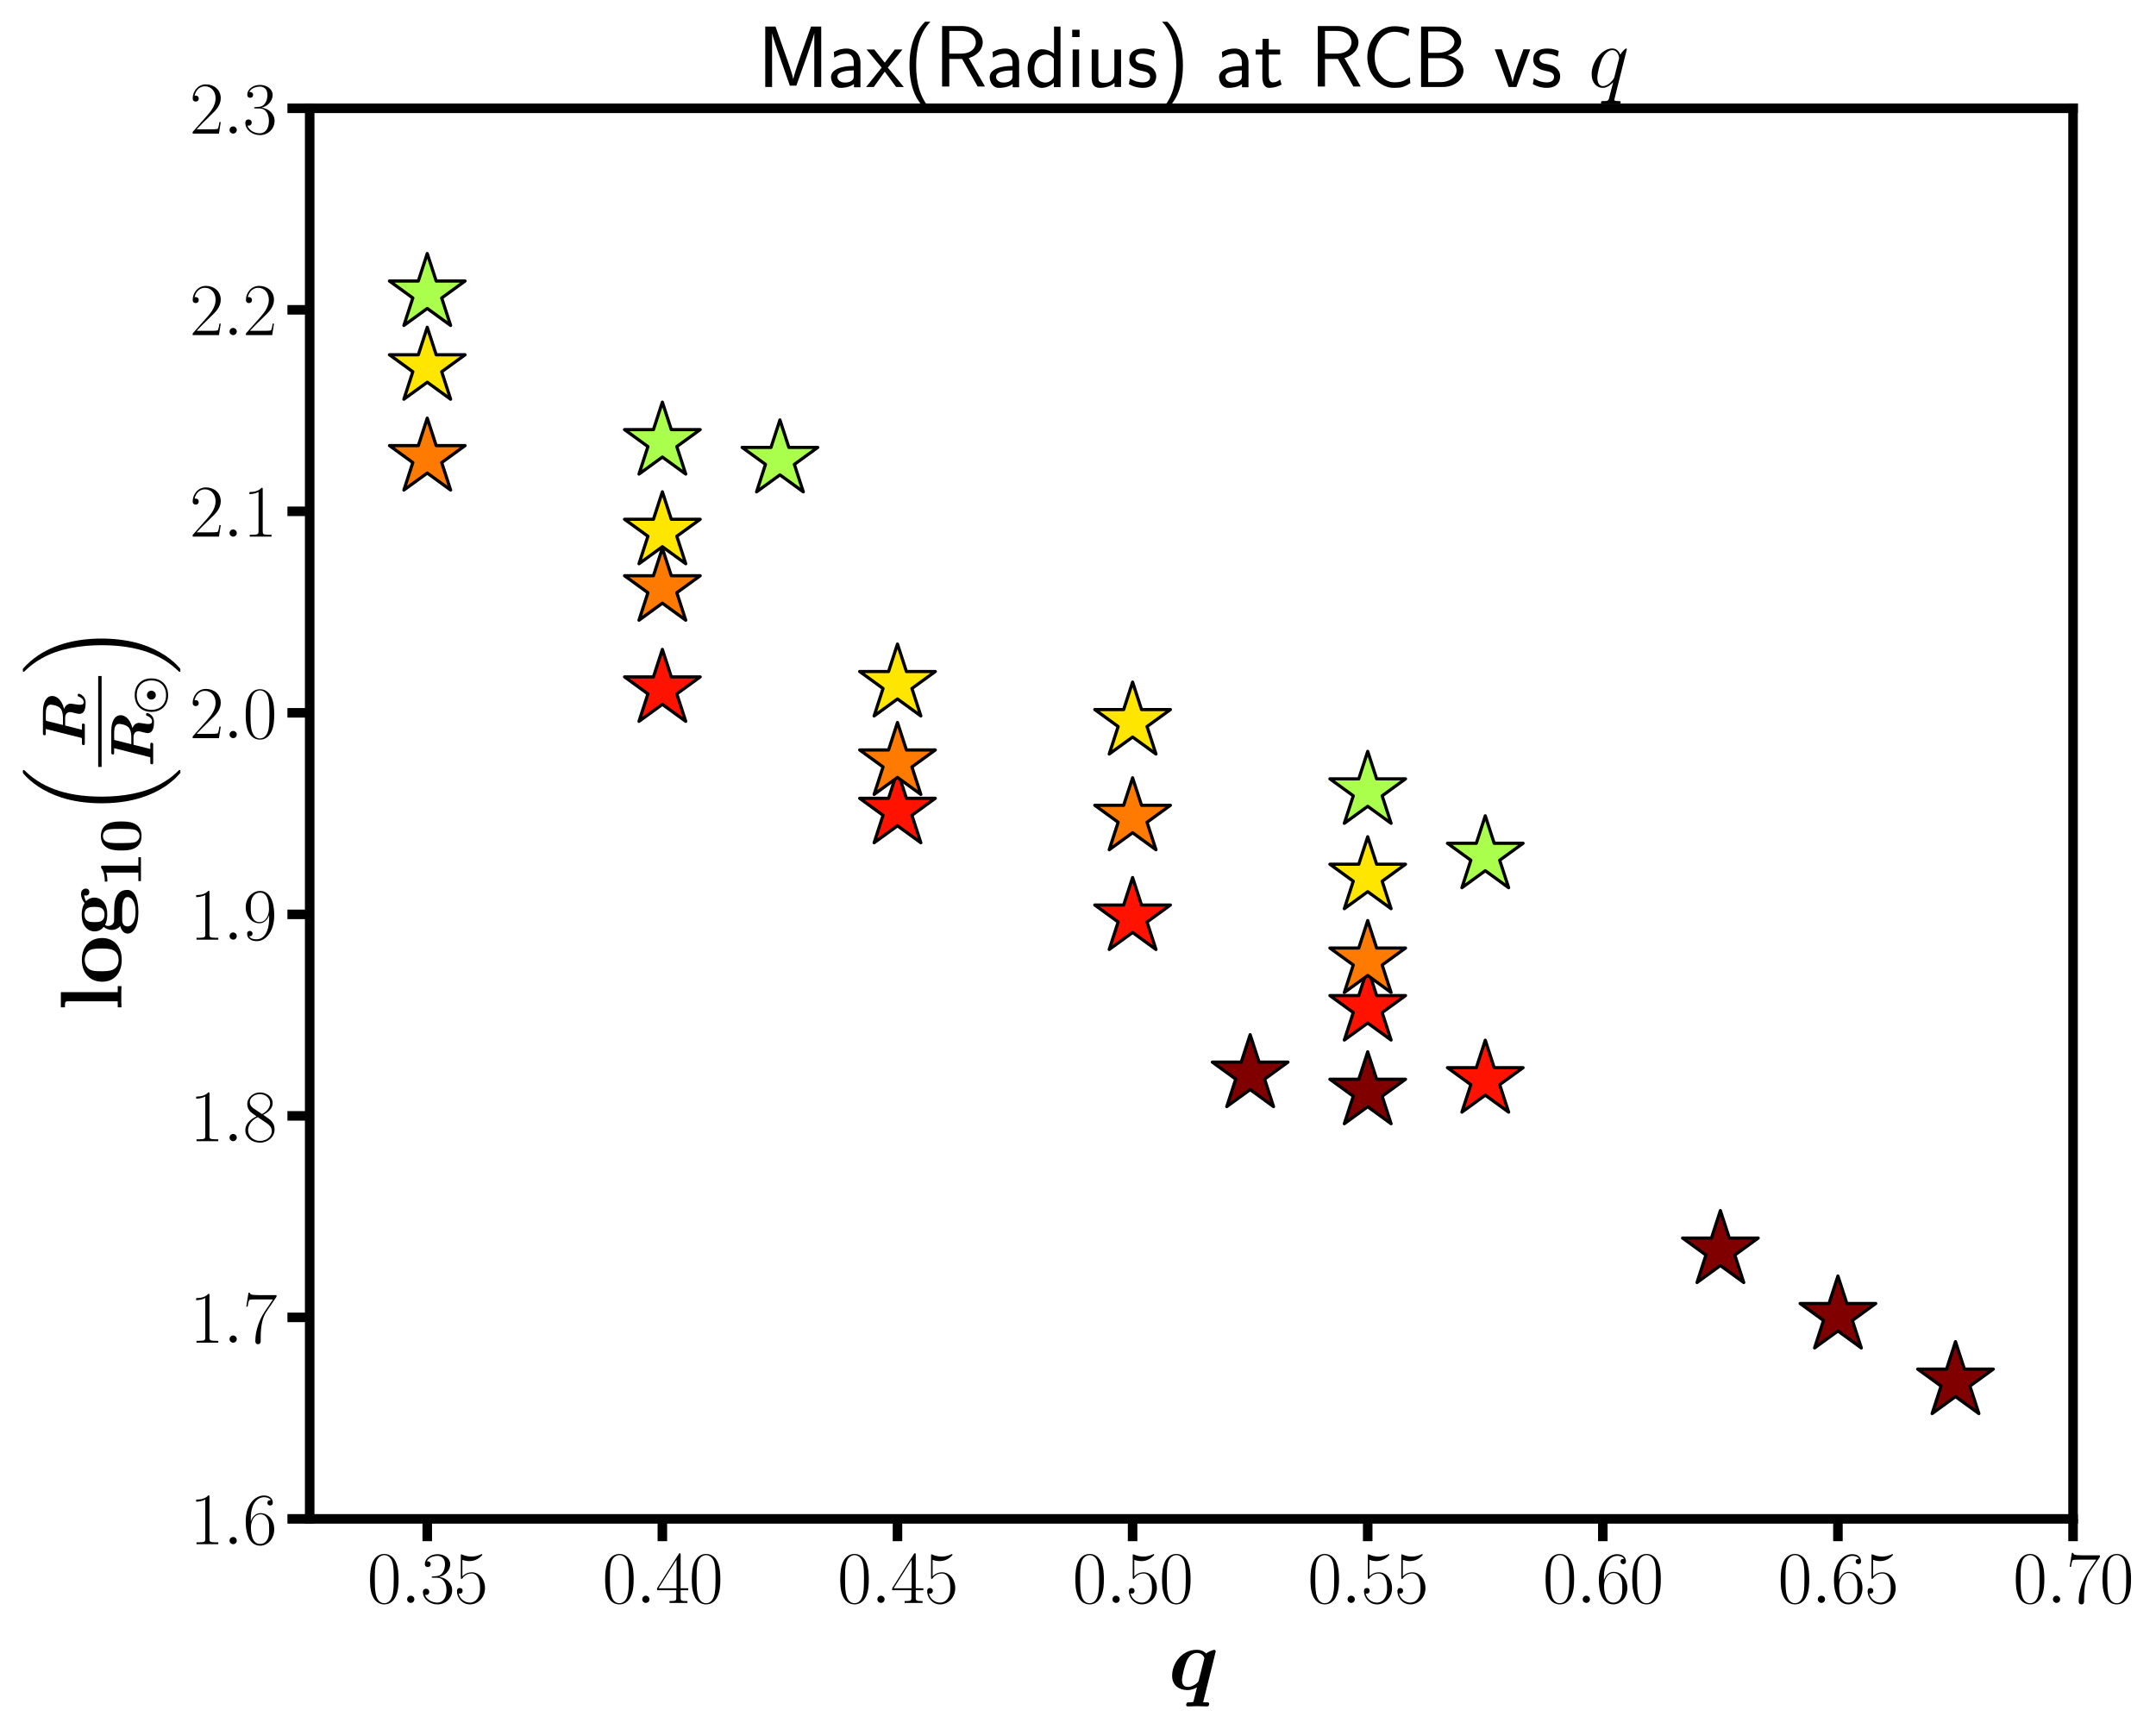 <?xml version="1.0" encoding="utf-8" standalone="no"?>
<!DOCTYPE svg PUBLIC "-//W3C//DTD SVG 1.1//EN"
  "http://www.w3.org/Graphics/SVG/1.1/DTD/svg11.dtd">
<svg xmlns:xlink="http://www.w3.org/1999/xlink" width="677.848pt" height="543.554pt" viewBox="0 0 677.848 543.554" xmlns="http://www.w3.org/2000/svg" version="1.1">
 <defs>
  <style type="text/css">*{stroke-linejoin: round; stroke-linecap: butt}</style>
 </defs>
 <g id="figure_1">
  <g id="patch_1">
   <path d="M 0 543.554 
L 677.848 543.554 
L 677.848 0 
L 0 0 
z
" style="fill: #ffffff"/>
  </g>
  <g id="axes_1">
   <g id="patch_2">
    <path d="M 97.369 477.572 
L 651.769 477.572 
L 651.769 34.052 
L 97.369 34.052 
z
" style="fill: #ffffff"/>
   </g>
   <g id="matplotlib.axis_1">
    <g id="xtick_1">
     <g id="line2d_1">
      <defs>
       <path id="mc1c8c1ec20" d="M 0 0 
L 0 7 
" style="stroke: #000000; stroke-width: 3"/>
      </defs>
      <g>
       <use xlink:href="#mc1c8c1ec20" x="134.329" y="477.572" style="stroke: #000000; stroke-width: 3"/>
      </g>
     </g>
     <g id="text_1">
      <!-- $\mathdefault{0.35}$ -->
      <g transform="translate(115.449 503.985) scale(0.23 -0.23)">
       <defs>
        <path id="CMR17-30" d="M 2688 2025 
C 2688 2416 2682 3080 2413 3591 
C 2176 4039 1798 4198 1466 4198 
C 1158 4198 768 4058 525 3597 
C 269 3118 243 2524 243 2025 
C 243 1661 250 1106 448 619 
C 723 -39 1216 -128 1466 -128 
C 1760 -128 2208 -7 2470 600 
C 2662 1042 2688 1559 2688 2025 
z
M 1466 -26 
C 1056 -26 813 325 723 812 
C 653 1188 653 1738 653 2096 
C 653 2588 653 2997 736 3387 
C 858 3929 1216 4096 1466 4096 
C 1728 4096 2067 3923 2189 3400 
C 2272 3036 2278 2607 2278 2096 
C 2278 1680 2278 1169 2202 792 
C 2067 95 1690 -26 1466 -26 
z
" transform="scale(0.016)"/>
        <path id="CMMI12-3a" d="M 1178 307 
C 1178 492 1024 619 870 619 
C 685 619 557 466 557 313 
C 557 128 710 0 864 0 
C 1050 0 1178 153 1178 307 
z
" transform="scale(0.016)"/>
        <path id="CMR17-33" d="M 1414 2157 
C 1984 2157 2234 1662 2234 1090 
C 2234 320 1824 25 1453 25 
C 1114 25 563 194 390 693 
C 422 680 454 680 486 680 
C 640 680 755 782 755 948 
C 755 1133 614 1216 486 1216 
C 378 1216 211 1165 211 926 
C 211 335 787 -128 1466 -128 
C 2176 -128 2720 430 2720 1085 
C 2720 1707 2208 2157 1600 2227 
C 2086 2328 2554 2756 2554 3329 
C 2554 3820 2048 4179 1472 4179 
C 890 4179 378 3829 378 3329 
C 378 3110 544 3072 627 3072 
C 762 3072 877 3155 877 3321 
C 877 3486 762 3569 627 3569 
C 602 3569 570 3569 544 3557 
C 730 3959 1235 4032 1459 4032 
C 1683 4032 2106 3925 2106 3320 
C 2106 3143 2080 2828 1862 2550 
C 1670 2304 1453 2304 1242 2284 
C 1210 2284 1062 2269 1037 2269 
C 992 2263 966 2257 966 2208 
C 966 2163 973 2157 1101 2157 
L 1414 2157 
z
" transform="scale(0.016)"/>
        <path id="CMR17-35" d="M 730 3692 
C 794 3666 1056 3584 1325 3584 
C 1920 3584 2246 3911 2432 4100 
C 2432 4157 2432 4192 2394 4192 
C 2387 4192 2374 4192 2323 4163 
C 2099 4058 1837 3973 1517 3973 
C 1325 3973 1037 3999 723 4139 
C 653 4171 640 4171 634 4171 
C 602 4171 595 4164 595 4037 
L 595 2203 
C 595 2089 595 2057 659 2057 
C 691 2057 704 2070 736 2114 
C 941 2401 1222 2522 1542 2522 
C 1766 2522 2246 2382 2246 1289 
C 2246 1085 2246 715 2054 421 
C 1894 159 1645 25 1370 25 
C 947 25 518 320 403 814 
C 429 807 480 795 506 795 
C 589 795 749 840 749 1038 
C 749 1210 627 1280 506 1280 
C 358 1280 262 1190 262 1011 
C 262 454 704 -128 1382 -128 
C 2042 -128 2669 440 2669 1264 
C 2669 2030 2170 2624 1549 2624 
C 1222 2624 947 2503 730 2274 
L 730 3692 
z
" transform="scale(0.016)"/>
       </defs>
       <use xlink:href="#CMR17-30" transform="scale(0.996)"/>
       <use xlink:href="#CMMI12-3a" transform="translate(45.69 0) scale(0.996)"/>
       <use xlink:href="#CMR17-33" transform="translate(72.788 0) scale(0.996)"/>
       <use xlink:href="#CMR17-35" transform="translate(118.478 0) scale(0.996)"/>
      </g>
     </g>
    </g>
    <g id="xtick_2">
     <g id="line2d_2">
      <g>
       <use xlink:href="#mc1c8c1ec20" x="208.249" y="477.572" style="stroke: #000000; stroke-width: 3"/>
      </g>
     </g>
     <g id="text_2">
      <!-- $\mathdefault{0.40}$ -->
      <g transform="translate(189.369 503.985) scale(0.23 -0.23)">
       <defs>
        <path id="CMR17-34" d="M 2150 4122 
C 2150 4256 2144 4256 2029 4256 
L 128 1254 
L 128 1088 
L 1779 1088 
L 1779 457 
C 1779 224 1766 160 1318 160 
L 1197 160 
L 1197 0 
C 1402 0 1747 0 1965 0 
C 2182 0 2528 0 2733 0 
L 2733 160 
L 2611 160 
C 2163 160 2150 224 2150 457 
L 2150 1088 
L 2803 1088 
L 2803 1254 
L 2150 1254 
L 2150 4122 
z
M 1798 3703 
L 1798 1254 
L 256 1254 
L 1798 3703 
z
" transform="scale(0.016)"/>
       </defs>
       <use xlink:href="#CMR17-30" transform="scale(0.996)"/>
       <use xlink:href="#CMMI12-3a" transform="translate(45.69 0) scale(0.996)"/>
       <use xlink:href="#CMR17-34" transform="translate(72.788 0) scale(0.996)"/>
       <use xlink:href="#CMR17-30" transform="translate(118.478 0) scale(0.996)"/>
      </g>
     </g>
    </g>
    <g id="xtick_3">
     <g id="line2d_3">
      <g>
       <use xlink:href="#mc1c8c1ec20" x="282.169" y="477.572" style="stroke: #000000; stroke-width: 3"/>
      </g>
     </g>
     <g id="text_3">
      <!-- $\mathdefault{0.45}$ -->
      <g transform="translate(263.289 503.985) scale(0.23 -0.23)">
       <use xlink:href="#CMR17-30" transform="scale(0.996)"/>
       <use xlink:href="#CMMI12-3a" transform="translate(45.69 0) scale(0.996)"/>
       <use xlink:href="#CMR17-34" transform="translate(72.788 0) scale(0.996)"/>
       <use xlink:href="#CMR17-35" transform="translate(118.478 0) scale(0.996)"/>
      </g>
     </g>
    </g>
    <g id="xtick_4">
     <g id="line2d_4">
      <g>
       <use xlink:href="#mc1c8c1ec20" x="356.089" y="477.572" style="stroke: #000000; stroke-width: 3"/>
      </g>
     </g>
     <g id="text_4">
      <!-- $\mathdefault{0.50}$ -->
      <g transform="translate(337.209 503.985) scale(0.23 -0.23)">
       <use xlink:href="#CMR17-30" transform="scale(0.996)"/>
       <use xlink:href="#CMMI12-3a" transform="translate(45.69 0) scale(0.996)"/>
       <use xlink:href="#CMR17-35" transform="translate(72.788 0) scale(0.996)"/>
       <use xlink:href="#CMR17-30" transform="translate(118.478 0) scale(0.996)"/>
      </g>
     </g>
    </g>
    <g id="xtick_5">
     <g id="line2d_5">
      <g>
       <use xlink:href="#mc1c8c1ec20" x="430.009" y="477.572" style="stroke: #000000; stroke-width: 3"/>
      </g>
     </g>
     <g id="text_5">
      <!-- $\mathdefault{0.55}$ -->
      <g transform="translate(411.129 503.985) scale(0.23 -0.23)">
       <use xlink:href="#CMR17-30" transform="scale(0.996)"/>
       <use xlink:href="#CMMI12-3a" transform="translate(45.69 0) scale(0.996)"/>
       <use xlink:href="#CMR17-35" transform="translate(72.788 0) scale(0.996)"/>
       <use xlink:href="#CMR17-35" transform="translate(118.478 0) scale(0.996)"/>
      </g>
     </g>
    </g>
    <g id="xtick_6">
     <g id="line2d_6">
      <g>
       <use xlink:href="#mc1c8c1ec20" x="503.929" y="477.572" style="stroke: #000000; stroke-width: 3"/>
      </g>
     </g>
     <g id="text_6">
      <!-- $\mathdefault{0.60}$ -->
      <g transform="translate(485.049 503.985) scale(0.23 -0.23)">
       <defs>
        <path id="CMR17-36" d="M 678 2176 
C 678 3690 1395 4032 1811 4032 
C 1946 4032 2272 4009 2400 3776 
C 2298 3776 2106 3776 2106 3553 
C 2106 3381 2246 3323 2336 3323 
C 2394 3323 2566 3348 2566 3560 
C 2566 3954 2246 4179 1805 4179 
C 1043 4179 243 3390 243 1984 
C 243 253 966 -128 1478 -128 
C 2099 -128 2688 427 2688 1283 
C 2688 2081 2170 2662 1517 2662 
C 1126 2662 838 2407 678 1960 
L 678 2176 
z
M 1478 25 
C 691 25 691 1200 691 1436 
C 691 1896 909 2560 1504 2560 
C 1613 2560 1926 2560 2138 2120 
C 2253 1870 2253 1609 2253 1289 
C 2253 944 2253 690 2118 434 
C 1978 171 1773 25 1478 25 
z
" transform="scale(0.016)"/>
       </defs>
       <use xlink:href="#CMR17-30" transform="scale(0.996)"/>
       <use xlink:href="#CMMI12-3a" transform="translate(45.69 0) scale(0.996)"/>
       <use xlink:href="#CMR17-36" transform="translate(72.788 0) scale(0.996)"/>
       <use xlink:href="#CMR17-30" transform="translate(118.478 0) scale(0.996)"/>
      </g>
     </g>
    </g>
    <g id="xtick_7">
     <g id="line2d_7">
      <g>
       <use xlink:href="#mc1c8c1ec20" x="577.849" y="477.572" style="stroke: #000000; stroke-width: 3"/>
      </g>
     </g>
     <g id="text_7">
      <!-- $\mathdefault{0.65}$ -->
      <g transform="translate(558.969 503.985) scale(0.23 -0.23)">
       <use xlink:href="#CMR17-30" transform="scale(0.996)"/>
       <use xlink:href="#CMMI12-3a" transform="translate(45.69 0) scale(0.996)"/>
       <use xlink:href="#CMR17-36" transform="translate(72.788 0) scale(0.996)"/>
       <use xlink:href="#CMR17-35" transform="translate(118.478 0) scale(0.996)"/>
      </g>
     </g>
    </g>
    <g id="xtick_8">
     <g id="line2d_8">
      <g>
       <use xlink:href="#mc1c8c1ec20" x="651.769" y="477.572" style="stroke: #000000; stroke-width: 3"/>
      </g>
     </g>
     <g id="text_8">
      <!-- $\mathdefault{0.70}$ -->
      <g transform="translate(632.889 503.985) scale(0.23 -0.23)">
       <defs>
        <path id="CMR17-37" d="M 2886 3941 
L 2886 4081 
L 1382 4081 
C 634 4081 621 4165 595 4288 
L 480 4288 
L 294 3094 
L 410 3094 
C 429 3215 474 3540 550 3661 
C 589 3712 1062 3712 1171 3712 
L 2579 3712 
L 1869 2661 
C 1395 1954 1069 999 1069 165 
C 1069 89 1069 -128 1299 -128 
C 1530 -128 1530 89 1530 171 
L 1530 465 
C 1530 1508 1709 2196 2003 2636 
L 2886 3941 
z
" transform="scale(0.016)"/>
       </defs>
       <use xlink:href="#CMR17-30" transform="scale(0.996)"/>
       <use xlink:href="#CMMI12-3a" transform="translate(45.69 0) scale(0.996)"/>
       <use xlink:href="#CMR17-37" transform="translate(72.788 0) scale(0.996)"/>
       <use xlink:href="#CMR17-30" transform="translate(118.478 0) scale(0.996)"/>
      </g>
     </g>
    </g>
    <g id="text_9">
     <!-- $\bm{q}$ -->
     <g transform="translate(367.278 531.122) scale(0.27 -0.27)">
      <defs>
       <path id="CMMIB10-71" d="M 3475 2764 
C 3475 2797 3450 2880 3360 2880 
C 3354 2880 2976 2791 2778 2605 
C 2688 2707 2470 2880 2093 2880 
C 979 2880 288 1869 288 992 
C 288 205 877 -64 1408 -64 
C 1715 -64 1971 57 2106 140 
L 1862 -838 
C 1837 -934 1830 -940 1786 -947 
C 1715 -960 1613 -960 1542 -960 
C 1434 -960 1395 -960 1363 -998 
C 1331 -1036 1312 -1138 1312 -1144 
C 1312 -1183 1338 -1259 1440 -1259 
C 1658 -1259 1894 -1240 2118 -1240 
C 2355 -1240 2598 -1259 2829 -1259 
C 2874 -1259 2995 -1259 2995 -1070 
C 2995 -960 2886 -960 2829 -960 
C 2739 -960 2637 -960 2554 -953 
L 3475 2764 
z
M 2240 672 
C 2208 562 2208 550 2138 486 
C 1933 281 1664 165 1440 165 
C 1043 165 1011 511 1011 653 
C 1011 985 1229 1773 1331 2023 
C 1530 2490 1843 2650 2106 2650 
C 2483 2650 2637 2349 2637 2279 
C 2637 2253 2630 2209 2624 2190 
L 2240 672 
z
" transform="scale(0.016)"/>
      </defs>
      <use xlink:href="#CMMIB10-71" transform="scale(0.996)"/>
     </g>
    </g>
   </g>
   <g id="matplotlib.axis_2">
    <g id="ytick_1">
     <g id="line2d_9">
      <defs>
       <path id="md444e93c24" d="M 0 0 
L -7 0 
" style="stroke: #000000; stroke-width: 3"/>
      </defs>
      <g>
       <use xlink:href="#md444e93c24" x="97.369" y="477.572" style="stroke: #000000; stroke-width: 3"/>
      </g>
     </g>
     <g id="text_10">
      <!-- $\mathdefault{1.6}$ -->
      <g transform="translate(59.619 485.529) scale(0.23 -0.23)">
       <defs>
        <path id="CMR17-31" d="M 1702 4058 
C 1702 4192 1696 4192 1606 4192 
C 1357 3916 979 3827 621 3827 
C 602 3827 570 3827 563 3808 
C 557 3795 557 3782 557 3648 
C 755 3648 1088 3686 1344 3839 
L 1344 461 
C 1344 236 1331 160 781 160 
L 589 160 
L 589 0 
C 896 0 1216 0 1523 0 
C 1830 0 2150 0 2458 0 
L 2458 160 
L 2266 160 
C 1715 160 1702 230 1702 458 
L 1702 4058 
z
" transform="scale(0.016)"/>
       </defs>
       <use xlink:href="#CMR17-31" transform="scale(0.996)"/>
       <use xlink:href="#CMMI12-3a" transform="translate(45.69 0) scale(0.996)"/>
       <use xlink:href="#CMR17-36" transform="translate(72.788 0) scale(0.996)"/>
      </g>
     </g>
    </g>
    <g id="ytick_2">
     <g id="line2d_10">
      <g>
       <use xlink:href="#md444e93c24" x="97.369" y="414.212" style="stroke: #000000; stroke-width: 3"/>
      </g>
     </g>
     <g id="text_11">
      <!-- $\mathdefault{1.7}$ -->
      <g transform="translate(59.619 422.169) scale(0.23 -0.23)">
       <use xlink:href="#CMR17-31" transform="scale(0.996)"/>
       <use xlink:href="#CMMI12-3a" transform="translate(45.69 0) scale(0.996)"/>
       <use xlink:href="#CMR17-37" transform="translate(72.788 0) scale(0.996)"/>
      </g>
     </g>
    </g>
    <g id="ytick_3">
     <g id="line2d_11">
      <g>
       <use xlink:href="#md444e93c24" x="97.369" y="350.852" style="stroke: #000000; stroke-width: 3"/>
      </g>
     </g>
     <g id="text_12">
      <!-- $\mathdefault{1.8}$ -->
      <g transform="translate(59.619 358.809) scale(0.23 -0.23)">
       <defs>
        <path id="CMR17-38" d="M 1741 2264 
C 2144 2467 2554 2773 2554 3263 
C 2554 3841 1990 4179 1472 4179 
C 890 4179 378 3759 378 3180 
C 378 3021 416 2747 666 2505 
C 730 2442 998 2251 1171 2130 
C 883 1983 211 1634 211 934 
C 211 279 838 -128 1459 -128 
C 2144 -128 2720 362 2720 1010 
C 2720 1590 2330 1857 2074 2029 
L 1741 2264 
z
M 902 2822 
C 851 2854 595 3051 595 3351 
C 595 3739 998 4032 1459 4032 
C 1965 4032 2336 3676 2336 3262 
C 2336 2669 1670 2331 1638 2331 
C 1632 2331 1626 2331 1574 2370 
L 902 2822 
z
M 2080 1519 
C 2176 1449 2483 1240 2483 851 
C 2483 381 2010 25 1472 25 
C 890 25 448 438 448 940 
C 448 1443 838 1862 1280 2060 
L 2080 1519 
z
" transform="scale(0.016)"/>
       </defs>
       <use xlink:href="#CMR17-31" transform="scale(0.996)"/>
       <use xlink:href="#CMMI12-3a" transform="translate(45.69 0) scale(0.996)"/>
       <use xlink:href="#CMR17-38" transform="translate(72.788 0) scale(0.996)"/>
      </g>
     </g>
    </g>
    <g id="ytick_4">
     <g id="line2d_12">
      <g>
       <use xlink:href="#md444e93c24" x="97.369" y="287.492" style="stroke: #000000; stroke-width: 3"/>
      </g>
     </g>
     <g id="text_13">
      <!-- $\mathdefault{1.9}$ -->
      <g transform="translate(59.619 295.449) scale(0.23 -0.23)">
       <defs>
        <path id="CMR17-39" d="M 2253 1864 
C 2253 464 1670 31 1190 31 
C 1043 31 685 31 538 294 
C 704 268 826 357 826 518 
C 826 692 685 749 595 749 
C 538 749 365 723 365 506 
C 365 71 742 -128 1203 -128 
C 1939 -128 2688 674 2688 2073 
C 2688 3817 1971 4179 1485 4179 
C 851 4179 243 3628 243 2778 
C 243 1991 762 1408 1414 1408 
C 1952 1408 2189 1903 2253 2112 
L 2253 1864 
z
M 1427 1510 
C 1254 1510 1011 1542 813 1922 
C 678 2169 678 2461 678 2771 
C 678 3146 678 3405 858 3684 
C 947 3817 1114 4032 1485 4032 
C 2240 4032 2240 2885 2240 2632 
C 2240 2182 2035 1510 1427 1510 
z
" transform="scale(0.016)"/>
       </defs>
       <use xlink:href="#CMR17-31" transform="scale(0.996)"/>
       <use xlink:href="#CMMI12-3a" transform="translate(45.69 0) scale(0.996)"/>
       <use xlink:href="#CMR17-39" transform="translate(72.788 0) scale(0.996)"/>
      </g>
     </g>
    </g>
    <g id="ytick_5">
     <g id="line2d_13">
      <g>
       <use xlink:href="#md444e93c24" x="97.369" y="224.132" style="stroke: #000000; stroke-width: 3"/>
      </g>
     </g>
     <g id="text_14">
      <!-- $\mathdefault{2.0}$ -->
      <g transform="translate(59.619 232.089) scale(0.23 -0.23)">
       <defs>
        <path id="CMR17-32" d="M 2669 989 
L 2554 989 
C 2490 536 2438 459 2413 420 
C 2381 369 1920 369 1830 369 
L 602 369 
C 832 619 1280 1072 1824 1597 
C 2214 1967 2669 2402 2669 3035 
C 2669 3790 2067 4224 1395 4224 
C 691 4224 262 3604 262 3030 
C 262 2780 448 2748 525 2748 
C 589 2748 781 2787 781 3010 
C 781 3207 614 3264 525 3264 
C 486 3264 448 3258 422 3245 
C 544 3790 915 4058 1306 4058 
C 1862 4058 2227 3617 2227 3035 
C 2227 2479 1901 2000 1536 1584 
L 262 146 
L 262 0 
L 2515 0 
L 2669 989 
z
" transform="scale(0.016)"/>
       </defs>
       <use xlink:href="#CMR17-32" transform="scale(0.996)"/>
       <use xlink:href="#CMMI12-3a" transform="translate(45.69 0) scale(0.996)"/>
       <use xlink:href="#CMR17-30" transform="translate(72.788 0) scale(0.996)"/>
      </g>
     </g>
    </g>
    <g id="ytick_6">
     <g id="line2d_14">
      <g>
       <use xlink:href="#md444e93c24" x="97.369" y="160.772" style="stroke: #000000; stroke-width: 3"/>
      </g>
     </g>
     <g id="text_15">
      <!-- $\mathdefault{2.1}$ -->
      <g transform="translate(59.619 168.729) scale(0.23 -0.23)">
       <use xlink:href="#CMR17-32" transform="scale(0.996)"/>
       <use xlink:href="#CMMI12-3a" transform="translate(45.69 0) scale(0.996)"/>
       <use xlink:href="#CMR17-31" transform="translate(72.788 0) scale(0.996)"/>
      </g>
     </g>
    </g>
    <g id="ytick_7">
     <g id="line2d_15">
      <g>
       <use xlink:href="#md444e93c24" x="97.369" y="97.412" style="stroke: #000000; stroke-width: 3"/>
      </g>
     </g>
     <g id="text_16">
      <!-- $\mathdefault{2.2}$ -->
      <g transform="translate(59.619 105.369) scale(0.23 -0.23)">
       <use xlink:href="#CMR17-32" transform="scale(0.996)"/>
       <use xlink:href="#CMMI12-3a" transform="translate(45.69 0) scale(0.996)"/>
       <use xlink:href="#CMR17-32" transform="translate(72.788 0) scale(0.996)"/>
      </g>
     </g>
    </g>
    <g id="ytick_8">
     <g id="line2d_16">
      <g>
       <use xlink:href="#md444e93c24" x="97.369" y="34.052" style="stroke: #000000; stroke-width: 3"/>
      </g>
     </g>
     <g id="text_17">
      <!-- $\mathdefault{2.3}$ -->
      <g transform="translate(59.619 42.009) scale(0.23 -0.23)">
       <use xlink:href="#CMR17-32" transform="scale(0.996)"/>
       <use xlink:href="#CMMI12-3a" transform="translate(45.69 0) scale(0.996)"/>
       <use xlink:href="#CMR17-33" transform="translate(72.788 0) scale(0.996)"/>
      </g>
     </g>
    </g>
    <g id="text_18">
     <!-- $\bm{\log_{10}\!\left(\frac{R}{R_{\odot}}\right)}$ -->
     <g transform="translate(38.134 317.934) rotate(-90) scale(0.27 -0.27)">
      <defs>
       <path id="CMBX12-6c" d="M 1389 4416 
L 282 4416 
L 282 4117 
C 678 4117 723 4117 723 3866 
L 723 260 
L 282 260 
L 282 -13 
C 429 0 883 0 1056 0 
C 1229 0 1683 0 1830 -13 
L 1830 260 
L 1389 260 
L 1389 4416 
z
" transform="scale(0.016)"/>
       <path id="CMBX12-6f" d="M 3392 1395 
C 3392 2252 2803 2880 1798 2880 
C 755 2880 198 2220 198 1395 
C 198 565 787 -32 1792 -32 
C 2835 -32 3392 596 3392 1395 
z
M 1798 197 
C 966 197 966 939 966 1459 
C 966 1757 966 2074 1088 2303 
C 1229 2556 1517 2670 1792 2670 
C 2157 2670 2387 2499 2496 2322 
C 2624 2093 2624 1763 2624 1459 
C 2624 932 2624 197 1798 197 
z
" transform="scale(0.016)"/>
       <path id="CMBX12-67" d="M 832 1189 
C 1139 1024 1498 1024 1594 1024 
C 2477 1024 2829 1514 2829 1960 
C 2829 2285 2643 2515 2566 2578 
C 2752 2676 2906 2700 3014 2713 
C 2995 2682 2976 2658 2976 2578 
C 2976 2450 3066 2334 3232 2334 
C 3398 2334 3488 2455 3488 2588 
C 3488 2741 3373 2944 3104 2944 
C 2829 2944 2566 2803 2432 2682 
C 2170 2834 1920 2891 1594 2891 
C 710 2891 358 2403 358 1957 
C 358 1760 422 1501 691 1285 
C 582 1161 467 933 467 699 
C 467 420 614 180 749 76 
C 595 39 198 -105 198 -461 
C 198 -830 614 -1248 1792 -1248 
C 2854 -1248 3392 -910 3392 -439 
C 3392 114 3021 295 2861 370 
C 2554 521 2144 521 1581 521 
C 1421 521 1139 521 1107 527 
C 832 575 755 829 755 957 
C 755 1010 762 1107 832 1189 
z
M 1594 1227 
C 1037 1227 1037 1665 1037 1957 
C 1037 2250 1037 2688 1594 2688 
C 2150 2688 2150 2250 2150 1957 
C 2150 1665 2150 1227 1594 1227 
z
M 1952 -64 
C 2419 -64 2867 -145 2867 -467 
C 2867 -685 2643 -1045 1798 -1045 
C 954 -1045 723 -697 723 -461 
C 723 -64 1126 -64 1222 -64 
L 1952 -64 
z
" transform="scale(0.016)"/>
       <path id="CMBX12-31" d="M 2214 3975 
C 2214 4160 2202 4160 1997 4160 
C 1523 3776 813 3776 672 3776 
L 550 3776 
L 550 3503 
L 672 3503 
C 896 3503 1235 3541 1491 3624 
L 1491 267 
L 602 267 
L 602 0 
C 870 0 1542 0 1843 0 
C 2144 0 2822 0 3091 0 
L 3091 267 
L 2214 267 
L 2214 3975 
z
" transform="scale(0.016)"/>
       <path id="CMBX12-30" d="M 3309 2038 
C 3309 2648 3309 4178 1798 4178 
C 282 4178 282 2654 282 2038 
C 282 1428 282 -64 1792 -64 
C 3302 -64 3309 1409 3309 2038 
z
M 1798 146 
C 1594 146 1440 228 1312 362 
C 1152 521 1050 621 1050 2114 
C 1050 2559 1050 2964 1101 3295 
C 1190 3924 1651 3968 1792 3968 
C 1997 3968 2394 3873 2483 3340 
C 2541 3015 2541 2501 2541 2114 
C 2541 615 2445 527 2253 336 
C 2125 209 1952 146 1798 146 
z
" transform="scale(0.016)"/>
       <path id="CMEX10-10" d="M 3296 -11187 
C 3309 -11194 3366 -11258 3373 -11258 
L 3514 -11258 
C 3533 -11258 3584 -11251 3584 -11194 
C 3584 -11168 3571 -11155 3558 -11136 
C 3328 -10906 2982 -10554 2586 -9850 
C 1894 -8621 1638 -7040 1638 -5504 
C 1638 -2662 2445 -992 3565 141 
C 3584 160 3584 179 3584 192 
C 3584 256 3539 256 3462 256 
C 3379 256 3366 256 3309 205 
C 2701 -320 2016 -1210 1574 -2560 
C 1299 -3405 1152 -4435 1152 -5498 
C 1152 -7014 1427 -8730 2432 -10214 
C 2605 -10464 2842 -10726 2842 -10733 
C 2906 -10810 2995 -10912 3046 -10957 
L 3296 -11187 
z
" transform="scale(0.016)"/>
       <path id="CMMIB10-52" d="M 2790 3981 
C 2816 4071 2822 4077 2829 4083 
C 2867 4096 3149 4096 3309 4096 
C 3891 4096 4493 4096 4493 3561 
C 4493 3555 4467 2929 4134 2594 
C 4045 2504 3757 2304 3117 2304 
L 2374 2304 
L 2790 3981 
z
M 4051 2182 
C 5197 2488 5402 3094 5402 3420 
C 5402 4058 4717 4396 3757 4396 
L 1536 4396 
C 1408 4396 1299 4396 1299 4211 
C 1299 4096 1382 4096 1568 4096 
C 1702 4096 1824 4096 1958 4096 
L 1043 442 
C 1018 339 1011 333 896 320 
C 787 320 659 320 557 320 
C 390 320 378 320 352 308 
C 275 263 275 161 275 136 
C 275 123 282 21 416 21 
C 576 21 742 21 902 21 
C 1056 21 1216 21 1370 21 
C 1587 21 2131 21 2349 21 
C 2400 21 2451 21 2483 66 
C 2515 97 2528 199 2528 206 
C 2528 320 2438 320 2266 320 
C 2131 320 2010 320 1875 320 
L 2317 2075 
L 3091 2075 
C 3277 2075 3725 2030 3725 1549 
C 3725 1460 3667 1230 3622 1069 
C 3558 800 3533 704 3533 601 
C 3533 -64 4390 -64 4723 -64 
C 5402 -64 5638 553 5638 652 
C 5638 762 5523 762 5485 762 
C 5376 762 5357 731 5331 635 
C 5248 381 5018 140 4774 140 
C 4602 140 4480 210 4480 530 
C 4480 625 4486 727 4570 1238 
C 4582 1314 4602 1435 4602 1493 
C 4602 1741 4467 2029 4051 2182 
z
" transform="scale(0.016)"/>
       <path id="CMBSY10-c" d="M 5306 1603 
C 5306 3065 4333 4041 2861 4041 
C 1363 4041 410 3052 410 1603 
C 410 110 1402 -841 2854 -841 
C 4326 -841 5306 123 5306 1603 
z
M 2854 -540 
C 1549 -540 710 295 710 1597 
C 710 2937 1574 3740 2854 3740 
C 4192 3740 5005 2879 5005 1603 
C 5005 289 4166 -540 2854 -540 
z
M 3507 1600 
C 3507 1978 3200 2253 2861 2253 
C 2483 2253 2208 1946 2208 1606 
C 2208 1229 2515 954 2854 954 
C 3232 954 3507 1261 3507 1600 
z
" transform="scale(0.016)"/>
       <path id="CMEX10-11" d="M 2662 -5498 
C 2662 -3661 2234 -1709 973 -269 
C 883 -166 646 83 493 218 
C 448 256 435 256 352 256 
C 288 256 230 256 230 192 
C 230 166 256 141 269 128 
C 486 -96 832 -448 1229 -1152 
C 1920 -2381 2176 -3962 2176 -5498 
C 2176 -8275 1408 -9971 256 -11142 
C 243 -11155 230 -11174 230 -11194 
C 230 -11258 288 -11258 352 -11258 
C 435 -11258 448 -11258 506 -11206 
C 1114 -10682 1798 -9792 2240 -8442 
C 2522 -7565 2662 -6528 2662 -5498 
z
" transform="scale(0.016)"/>
      </defs>
      <use xlink:href="#CMBX12-6c" transform="scale(0.996)"/>
      <use xlink:href="#CMBX12-6f" transform="translate(31.133 0) scale(0.996)"/>
      <use xlink:href="#CMBX12-67" transform="translate(87.173 0) scale(0.996)"/>
      <use xlink:href="#CMBX12-31" transform="translate(144.77 -22.859) scale(0.697)"/>
      <use xlink:href="#CMBX12-30" transform="translate(183.997 -22.859) scale(0.697)"/>
      <use xlink:href="#CMEX10-10" transform="translate(223.723 110.586) scale(0.996)"/>
      <use xlink:href="#CMMIB10-52" transform="translate(306.798 42.235) scale(0.697)"/>
      <use xlink:href="#CMMIB10-52" transform="translate(284.418 -37.364) scale(0.697)"/>
      <use xlink:href="#CMBSY10-c" transform="translate(345.254 -47.825) scale(0.498)"/>
      <use xlink:href="#CMEX10-11" transform="translate(391.503 110.586) scale(0.996)"/>
      <path d="M 284.418 22.914 
L 390.307 22.914 
L 390.307 26.899 
L 284.418 26.899 
L 284.418 22.914 
z
"/>
     </g>
    </g>
   </g>
   <g id="PathCollection_1">
    <defs>
     <path id="mbcdee27187" d="M 0 -12.5 
L -2.806 -3.863 
L -11.888 -3.863 
L -4.541 1.475 
L -7.347 10.113 
L -0 4.775 
L 7.347 10.113 
L 4.541 1.475 
L 11.888 -3.863 
L 2.806 -3.863 
z
" style="stroke: #000000"/>
    </defs>
    <g clip-path="url(#p9f95ffebc5)">
     <use xlink:href="#mbcdee27187" x="393.049" y="337.818" style="fill: #800000; stroke: #000000"/>
    </g>
   </g>
   <g id="PathCollection_2">
    <g clip-path="url(#p9f95ffebc5)">
     <use xlink:href="#mbcdee27187" x="430.009" y="343.2" style="fill: #800000; stroke: #000000"/>
    </g>
   </g>
   <g id="PathCollection_3">
    <g clip-path="url(#p9f95ffebc5)">
     <use xlink:href="#mbcdee27187" x="540.889" y="393.133" style="fill: #800000; stroke: #000000"/>
    </g>
   </g>
   <g id="PathCollection_4">
    <g clip-path="url(#p9f95ffebc5)">
     <use xlink:href="#mbcdee27187" x="577.849" y="413.709" style="fill: #800000; stroke: #000000"/>
    </g>
   </g>
   <g id="PathCollection_5">
    <g clip-path="url(#p9f95ffebc5)">
     <use xlink:href="#mbcdee27187" x="614.809" y="434.341" style="fill: #800000; stroke: #000000"/>
    </g>
   </g>
   <g id="PathCollection_6">
    <defs>
     <path id="me8311d52b5" d="M 0 -12.5 
L -2.806 -3.863 
L -11.888 -3.863 
L -4.541 1.475 
L -7.347 10.113 
L -0 4.775 
L 7.347 10.113 
L 4.541 1.475 
L 11.888 -3.863 
L 2.806 -3.863 
z
" style="stroke: #000000"/>
    </defs>
    <g clip-path="url(#p9f95ffebc5)">
     <use xlink:href="#me8311d52b5" x="208.249" y="216.692" style="fill: #ff1300; stroke: #000000"/>
    </g>
   </g>
   <g id="PathCollection_7">
    <g clip-path="url(#p9f95ffebc5)">
     <use xlink:href="#me8311d52b5" x="282.169" y="254.866" style="fill: #ff1300; stroke: #000000"/>
    </g>
   </g>
   <g id="PathCollection_8">
    <g clip-path="url(#p9f95ffebc5)">
     <use xlink:href="#me8311d52b5" x="356.089" y="288.418" style="fill: #ff1300; stroke: #000000"/>
    </g>
   </g>
   <g id="PathCollection_9">
    <g clip-path="url(#p9f95ffebc5)">
     <use xlink:href="#me8311d52b5" x="430.009" y="316.894" style="fill: #ff1300; stroke: #000000"/>
    </g>
   </g>
   <g id="PathCollection_10">
    <g clip-path="url(#p9f95ffebc5)">
     <use xlink:href="#me8311d52b5" x="466.969" y="339.564" style="fill: #ff1300; stroke: #000000"/>
    </g>
   </g>
   <g id="PathCollection_11">
    <defs>
     <path id="m9833bf08de" d="M 0 -12.5 
L -2.806 -3.863 
L -11.888 -3.863 
L -4.541 1.475 
L -7.347 10.113 
L -0 4.775 
L 7.347 10.113 
L 4.541 1.475 
L 11.888 -3.863 
L 2.806 -3.863 
z
" style="stroke: #000000"/>
    </defs>
    <g clip-path="url(#p9f95ffebc5)">
     <use xlink:href="#m9833bf08de" x="134.329" y="143.968" style="fill: #ff7a00; stroke: #000000"/>
    </g>
   </g>
   <g id="PathCollection_12">
    <g clip-path="url(#p9f95ffebc5)">
     <use xlink:href="#m9833bf08de" x="208.249" y="184.887" style="fill: #ff7a00; stroke: #000000"/>
    </g>
   </g>
   <g id="PathCollection_13">
    <g clip-path="url(#p9f95ffebc5)">
     <use xlink:href="#m9833bf08de" x="282.169" y="239.664" style="fill: #ff7a00; stroke: #000000"/>
    </g>
   </g>
   <g id="PathCollection_14">
    <g clip-path="url(#p9f95ffebc5)">
     <use xlink:href="#m9833bf08de" x="356.089" y="257.059" style="fill: #ff7a00; stroke: #000000"/>
    </g>
   </g>
   <g id="PathCollection_15">
    <g clip-path="url(#p9f95ffebc5)">
     <use xlink:href="#m9833bf08de" x="430.009" y="301.941" style="fill: #ff7a00; stroke: #000000"/>
    </g>
   </g>
   <g id="PathCollection_16">
    <defs>
     <path id="m1af2a361b4" d="M 0 -12.5 
L -2.806 -3.863 
L -11.888 -3.863 
L -4.541 1.475 
L -7.347 10.113 
L -0 4.775 
L 7.347 10.113 
L 4.541 1.475 
L 11.888 -3.863 
L 2.806 -3.863 
z
" style="stroke: #000000"/>
    </defs>
    <g clip-path="url(#p9f95ffebc5)">
     <use xlink:href="#m1af2a361b4" x="134.329" y="115.407" style="fill: #ffe600; stroke: #000000"/>
    </g>
   </g>
   <g id="PathCollection_17">
    <g clip-path="url(#p9f95ffebc5)">
     <use xlink:href="#m1af2a361b4" x="208.249" y="167.135" style="fill: #ffe600; stroke: #000000"/>
    </g>
   </g>
   <g id="PathCollection_18">
    <g clip-path="url(#p9f95ffebc5)">
     <use xlink:href="#m1af2a361b4" x="282.169" y="214.997" style="fill: #ffe600; stroke: #000000"/>
    </g>
   </g>
   <g id="PathCollection_19">
    <g clip-path="url(#p9f95ffebc5)">
     <use xlink:href="#m1af2a361b4" x="356.089" y="226.964" style="fill: #ffe600; stroke: #000000"/>
    </g>
   </g>
   <g id="PathCollection_20">
    <g clip-path="url(#p9f95ffebc5)">
     <use xlink:href="#m1af2a361b4" x="430.009" y="275.594" style="fill: #ffe600; stroke: #000000"/>
    </g>
   </g>
   <g id="PathCollection_21">
    <defs>
     <path id="mef3bbe4b94" d="M 0 -12.5 
L -2.806 -3.863 
L -11.888 -3.863 
L -4.541 1.475 
L -7.347 10.113 
L -0 4.775 
L 7.347 10.113 
L 4.541 1.475 
L 11.888 -3.863 
L 2.806 -3.863 
z
" style="stroke: #000000"/>
    </defs>
    <g clip-path="url(#p9f95ffebc5)">
     <use xlink:href="#mef3bbe4b94" x="134.329" y="92.217" style="fill: #aaff4d; stroke: #000000"/>
    </g>
   </g>
   <g id="PathCollection_22">
    <g clip-path="url(#p9f95ffebc5)">
     <use xlink:href="#mef3bbe4b94" x="208.249" y="138.942" style="fill: #aaff4d; stroke: #000000"/>
    </g>
   </g>
   <g id="PathCollection_23">
    <g clip-path="url(#p9f95ffebc5)">
     <use xlink:href="#mef3bbe4b94" x="245.209" y="144.535" style="fill: #aaff4d; stroke: #000000"/>
    </g>
   </g>
   <g id="PathCollection_24">
    <g clip-path="url(#p9f95ffebc5)">
     <use xlink:href="#mef3bbe4b94" x="430.009" y="248.746" style="fill: #aaff4d; stroke: #000000"/>
    </g>
   </g>
   <g id="PathCollection_25">
    <g clip-path="url(#p9f95ffebc5)">
     <use xlink:href="#mef3bbe4b94" x="466.969" y="269.003" style="fill: #aaff4d; stroke: #000000"/>
    </g>
   </g>
   <g id="patch_3">
    <path d="M 97.369 477.572 
L 97.369 34.052 
" style="fill: none; stroke: #000000; stroke-width: 3; stroke-linejoin: miter; stroke-linecap: square"/>
   </g>
   <g id="patch_4">
    <path d="M 651.769 477.572 
L 651.769 34.052 
" style="fill: none; stroke: #000000; stroke-width: 3; stroke-linejoin: miter; stroke-linecap: square"/>
   </g>
   <g id="patch_5">
    <path d="M 97.369 477.572 
L 651.769 477.572 
" style="fill: none; stroke: #000000; stroke-width: 3; stroke-linejoin: miter; stroke-linecap: square"/>
   </g>
   <g id="patch_6">
    <path d="M 97.369 34.052 
L 651.769 34.052 
" style="fill: none; stroke: #000000; stroke-width: 3; stroke-linejoin: miter; stroke-linecap: square"/>
   </g>
   <g id="text_19">
    <!-- Max(Radius) at RCB vs $q$ -->
    <g transform="translate(238.117 27.35) scale(0.27 -0.27)">
     <defs>
      <path id="CMSS17-4d" d="M 3194 2371 
L 2886 1473 
C 2835 1307 2662 791 2624 587 
L 2618 587 
C 2598 715 2560 849 2458 1174 
C 2400 1365 2336 1562 2272 1741 
L 1325 4416 
L 576 4416 
L 576 0 
L 1075 0 
L 1075 3900 
L 1082 3900 
C 1082 3894 1139 3613 1530 2499 
L 2374 96 
L 2848 96 
L 3610 2231 
C 3661 2378 3821 2843 3891 3066 
C 3955 3257 4115 3728 4154 3913 
L 4160 3913 
L 4160 0 
L 4666 0 
L 4666 4416 
L 3923 4416 
L 3194 2371 
z
" transform="scale(0.016)"/>
      <path id="CMSS17-61" d="M 2406 1791 
C 2406 2392 1978 2808 1402 2808 
C 1120 2808 813 2757 461 2553 
L 499 2135 
C 659 2248 934 2432 1395 2432 
C 1722 2432 1920 2180 1920 1782 
L 1920 1536 
C 896 1536 256 1238 256 726 
C 256 461 416 -64 947 -64 
C 1043 -64 1562 -64 1933 217 
L 1933 -19 
L 2406 -19 
L 2406 1791 
z
M 1920 816 
C 1920 701 1920 548 1728 434 
C 1562 325 1350 325 1261 325 
C 941 325 723 511 723 744 
C 723 1211 1722 1211 1920 1211 
L 1920 816 
z
" transform="scale(0.016)"/>
      <path id="CMSS17-78" d="M 1587 1414 
L 2656 2739 
L 2099 2739 
L 1363 1777 
L 602 2739 
L 32 2739 
L 1139 1414 
L 0 0 
L 563 0 
L 1363 1121 
L 2195 0 
L 2758 0 
L 1587 1414 
z
" transform="scale(0.016)"/>
      <path id="CMSS17-28" d="M 1613 4768 
C 1267 4417 474 3601 474 1588 
C 474 -433 1267 -1243 1613 -1600 
L 2003 -1600 
C 1216 -784 960 357 960 1581 
C 960 2798 1203 3946 2003 4768 
L 1613 4768 
z
" transform="scale(0.016)"/>
      <path id="CMSS17-52" d="M 2522 2109 
L 2534 2115 
C 3533 2459 3539 3147 3539 3268 
C 3539 3873 2925 4453 2003 4453 
L 570 4453 
L 570 32 
L 1094 32 
L 1094 2048 
L 2035 2048 
L 3168 32 
L 3706 32 
L 2522 2109 
z
M 1094 2437 
L 1094 4096 
L 1933 4096 
C 2746 4096 3034 3637 3034 3267 
C 3034 2922 2778 2437 1933 2437 
L 1094 2437 
z
" transform="scale(0.016)"/>
      <path id="CMSS17-64" d="M 2611 4416 
L 2138 4416 
L 2138 2438 
C 1939 2603 1613 2756 1254 2756 
C 672 2756 211 2131 211 1347 
C 211 562 666 -64 1235 -64 
C 1677 -64 1971 172 2125 306 
L 2125 -13 
L 2611 -13 
L 2611 4416 
z
M 2125 836 
C 2125 747 2125 653 1926 482 
C 1798 375 1645 325 1498 325 
C 1152 325 698 576 698 1340 
C 698 2134 1210 2368 1562 2368 
C 1798 2368 1990 2254 2125 2065 
L 2125 836 
z
" transform="scale(0.016)"/>
      <path id="CMSS17-69" d="M 979 4183 
L 442 4183 
L 442 3648 
L 979 3648 
L 979 4183 
z
M 947 2739 
L 474 2739 
L 474 0 
L 947 0 
L 947 2739 
z
" transform="scale(0.016)"/>
      <path id="CMSS17-75" d="M 2618 2739 
L 2131 2739 
L 2131 972 
C 2131 498 1786 306 1421 306 
C 998 306 960 447 960 709 
L 960 2739 
L 474 2739 
L 474 678 
C 474 179 646 -64 1088 -64 
C 1306 -64 1798 -13 2144 306 
L 2144 0 
L 2618 0 
L 2618 2739 
z
" transform="scale(0.016)"/>
      <path id="CMSS17-73" d="M 2061 2627 
C 1683 2807 1389 2807 1197 2807 
C 742 2807 198 2648 198 2003 
C 198 1359 902 1218 1094 1179 
C 1389 1122 1715 1058 1715 740 
C 1715 337 1254 337 1171 337 
C 915 337 563 407 243 638 
L 166 210 
C 531 0 883 -64 1178 -64 
C 1965 -64 2163 416 2163 781 
C 2163 1094 1984 1305 1862 1401 
C 1651 1568 1574 1587 1050 1696 
C 960 1709 646 1779 646 2066 
C 646 2432 1050 2432 1139 2432 
C 1555 2432 1811 2303 1984 2208 
L 2061 2627 
z
" transform="scale(0.016)"/>
      <path id="CMSS17-29" d="M 723 -1600 
C 1069 -1249 1862 -433 1862 1581 
C 1862 3601 1069 4411 723 4768 
L 333 4768 
C 1120 3952 1376 2811 1376 1588 
C 1376 370 1133 -778 333 -1600 
L 723 -1600 
z
" transform="scale(0.016)"/>
      <path id="CMSS17-74" d="M 1069 2368 
L 1901 2368 
L 1901 2737 
L 1069 2737 
L 1069 3520 
L 614 3520 
L 614 2737 
L 109 2737 
L 109 2368 
L 602 2368 
L 602 749 
C 602 384 685 -64 1107 -64 
C 1427 -64 1722 25 2003 172 
L 1901 548 
C 1747 414 1562 337 1363 337 
C 1082 337 1069 696 1069 856 
L 1069 2368 
z
" transform="scale(0.016)"/>
      <path id="CMSS17-43" d="M 3501 714 
C 3072 427 2874 344 2355 344 
C 1459 344 934 1303 934 2179 
C 934 3112 1472 4032 2381 4032 
C 2790 4032 3059 3918 3386 3715 
L 3475 4217 
C 3168 4370 2778 4440 2387 4440 
C 1158 4440 397 3316 397 2179 
C 397 927 1299 -64 2323 -64 
C 2874 -64 3066 -19 3539 280 
L 3501 714 
z
" transform="scale(0.016)"/>
      <path id="CMSS17-42" d="M 570 4416 
L 570 0 
L 2163 0 
C 3034 0 3667 574 3667 1200 
C 3667 1685 3251 2176 2502 2317 
C 3334 2558 3501 3040 3501 3313 
C 3501 3883 2874 4416 1997 4416 
L 570 4416 
z
M 1088 2496 
L 1088 4059 
L 1824 4059 
C 2483 4059 3002 3724 3002 3306 
C 3002 2926 2592 2496 1766 2496 
L 1088 2496 
z
M 1088 357 
L 1088 2107 
L 1939 2107 
C 2630 2107 3162 1679 3162 1206 
C 3162 772 2694 357 1984 357 
L 1088 357 
z
" transform="scale(0.016)"/>
      <path id="CMSS17-76" d="M 2675 2752 
L 2176 2752 
L 1747 1556 
C 1613 1165 1421 627 1389 352 
L 1382 352 
C 1370 468 1318 634 1286 749 
C 1248 890 1197 1056 1158 1172 
L 595 2752 
L 83 2752 
L 1094 0 
L 1664 0 
L 2675 2752 
z
" transform="scale(0.016)"/>
      <path id="CMMI12-71" d="M 2822 2759 
C 2822 2790 2797 2816 2765 2816 
C 2714 2816 2464 2585 2342 2362 
C 2227 2646 2029 2816 1754 2816 
C 1030 2816 250 1884 250 939 
C 250 307 621 -64 1056 -64 
C 1395 -64 1677 193 1811 339 
L 1818 333 
L 1574 -615 
L 1517 -842 
C 1459 -1031 1363 -1031 1062 -1031 
C 992 -1031 928 -1031 928 -1152 
C 928 -1197 966 -1216 1011 -1216 
C 1101 -1216 1216 -1216 1306 -1216 
L 1958 -1216 
C 2054 -1216 2163 -1216 2259 -1216 
C 2298 -1216 2374 -1216 2374 -1095 
C 2374 -1031 2323 -1031 2227 -1031 
C 1926 -1031 1907 -986 1907 -935 
C 1907 -904 1914 -898 1933 -815 
L 2822 2759 
z
M 1920 762 
C 1888 652 1888 640 1798 518 
C 1658 339 1376 64 1075 64 
C 813 64 666 301 666 678 
C 666 1030 864 1747 986 2016 
C 1203 2464 1504 2695 1754 2695 
C 2176 2695 2259 2170 2259 2119 
C 2259 2113 2240 2028 2234 2016 
L 1920 762 
z
" transform="scale(0.016)"/>
     </defs>
     <use xlink:href="#CMSS17-4d" transform="scale(0.996)"/>
     <use xlink:href="#CMSS17-61" transform="translate(81.676 0) scale(0.996)"/>
     <use xlink:href="#CMSS17-78" transform="translate(126.598 0) scale(0.996)"/>
     <use xlink:href="#CMSS17-28" transform="translate(169.598 0) scale(0.996)"/>
     <use xlink:href="#CMSS17-52" transform="translate(206.032 0) scale(0.996)"/>
     <use xlink:href="#CMSS17-61" transform="translate(266.448 0) scale(0.996)"/>
     <use xlink:href="#CMSS17-64" transform="translate(311.37 0) scale(0.996)"/>
     <use xlink:href="#CMSS17-69" transform="translate(359.575 0) scale(0.996)"/>
     <use xlink:href="#CMSS17-75" transform="translate(381.756 0) scale(0.996)"/>
     <use xlink:href="#CMSS17-73" transform="translate(429.961 0) scale(0.996)"/>
     <use xlink:href="#CMSS17-29" transform="translate(465.874 0) scale(0.996)"/>
     <use xlink:href="#CMSS17-61" transform="translate(533.537 0) scale(0.996)"/>
     <use xlink:href="#CMSS17-74" transform="translate(578.459 0) scale(0.996)"/>
     <use xlink:href="#CMSS17-52" transform="translate(643.52 0) scale(0.996)"/>
     <use xlink:href="#CMSS17-43" transform="translate(703.936 0) scale(0.996)"/>
     <use xlink:href="#CMSS17-42" transform="translate(763.792 0) scale(0.996)"/>
     <use xlink:href="#CMSS17-76" transform="translate(857.359 0) scale(0.996)"/>
     <use xlink:href="#CMSS17-73" transform="translate(900.359 0) scale(0.996)"/>
     <use xlink:href="#CMMI12-71" transform="translate(967.502 0) scale(0.996)"/>
    </g>
   </g>
  </g>
 </g>
 <defs>
  <clipPath id="p9f95ffebc5">
   <rect x="97.369" y="34.052" width="554.4" height="443.52"/>
  </clipPath>
 </defs>
</svg>

